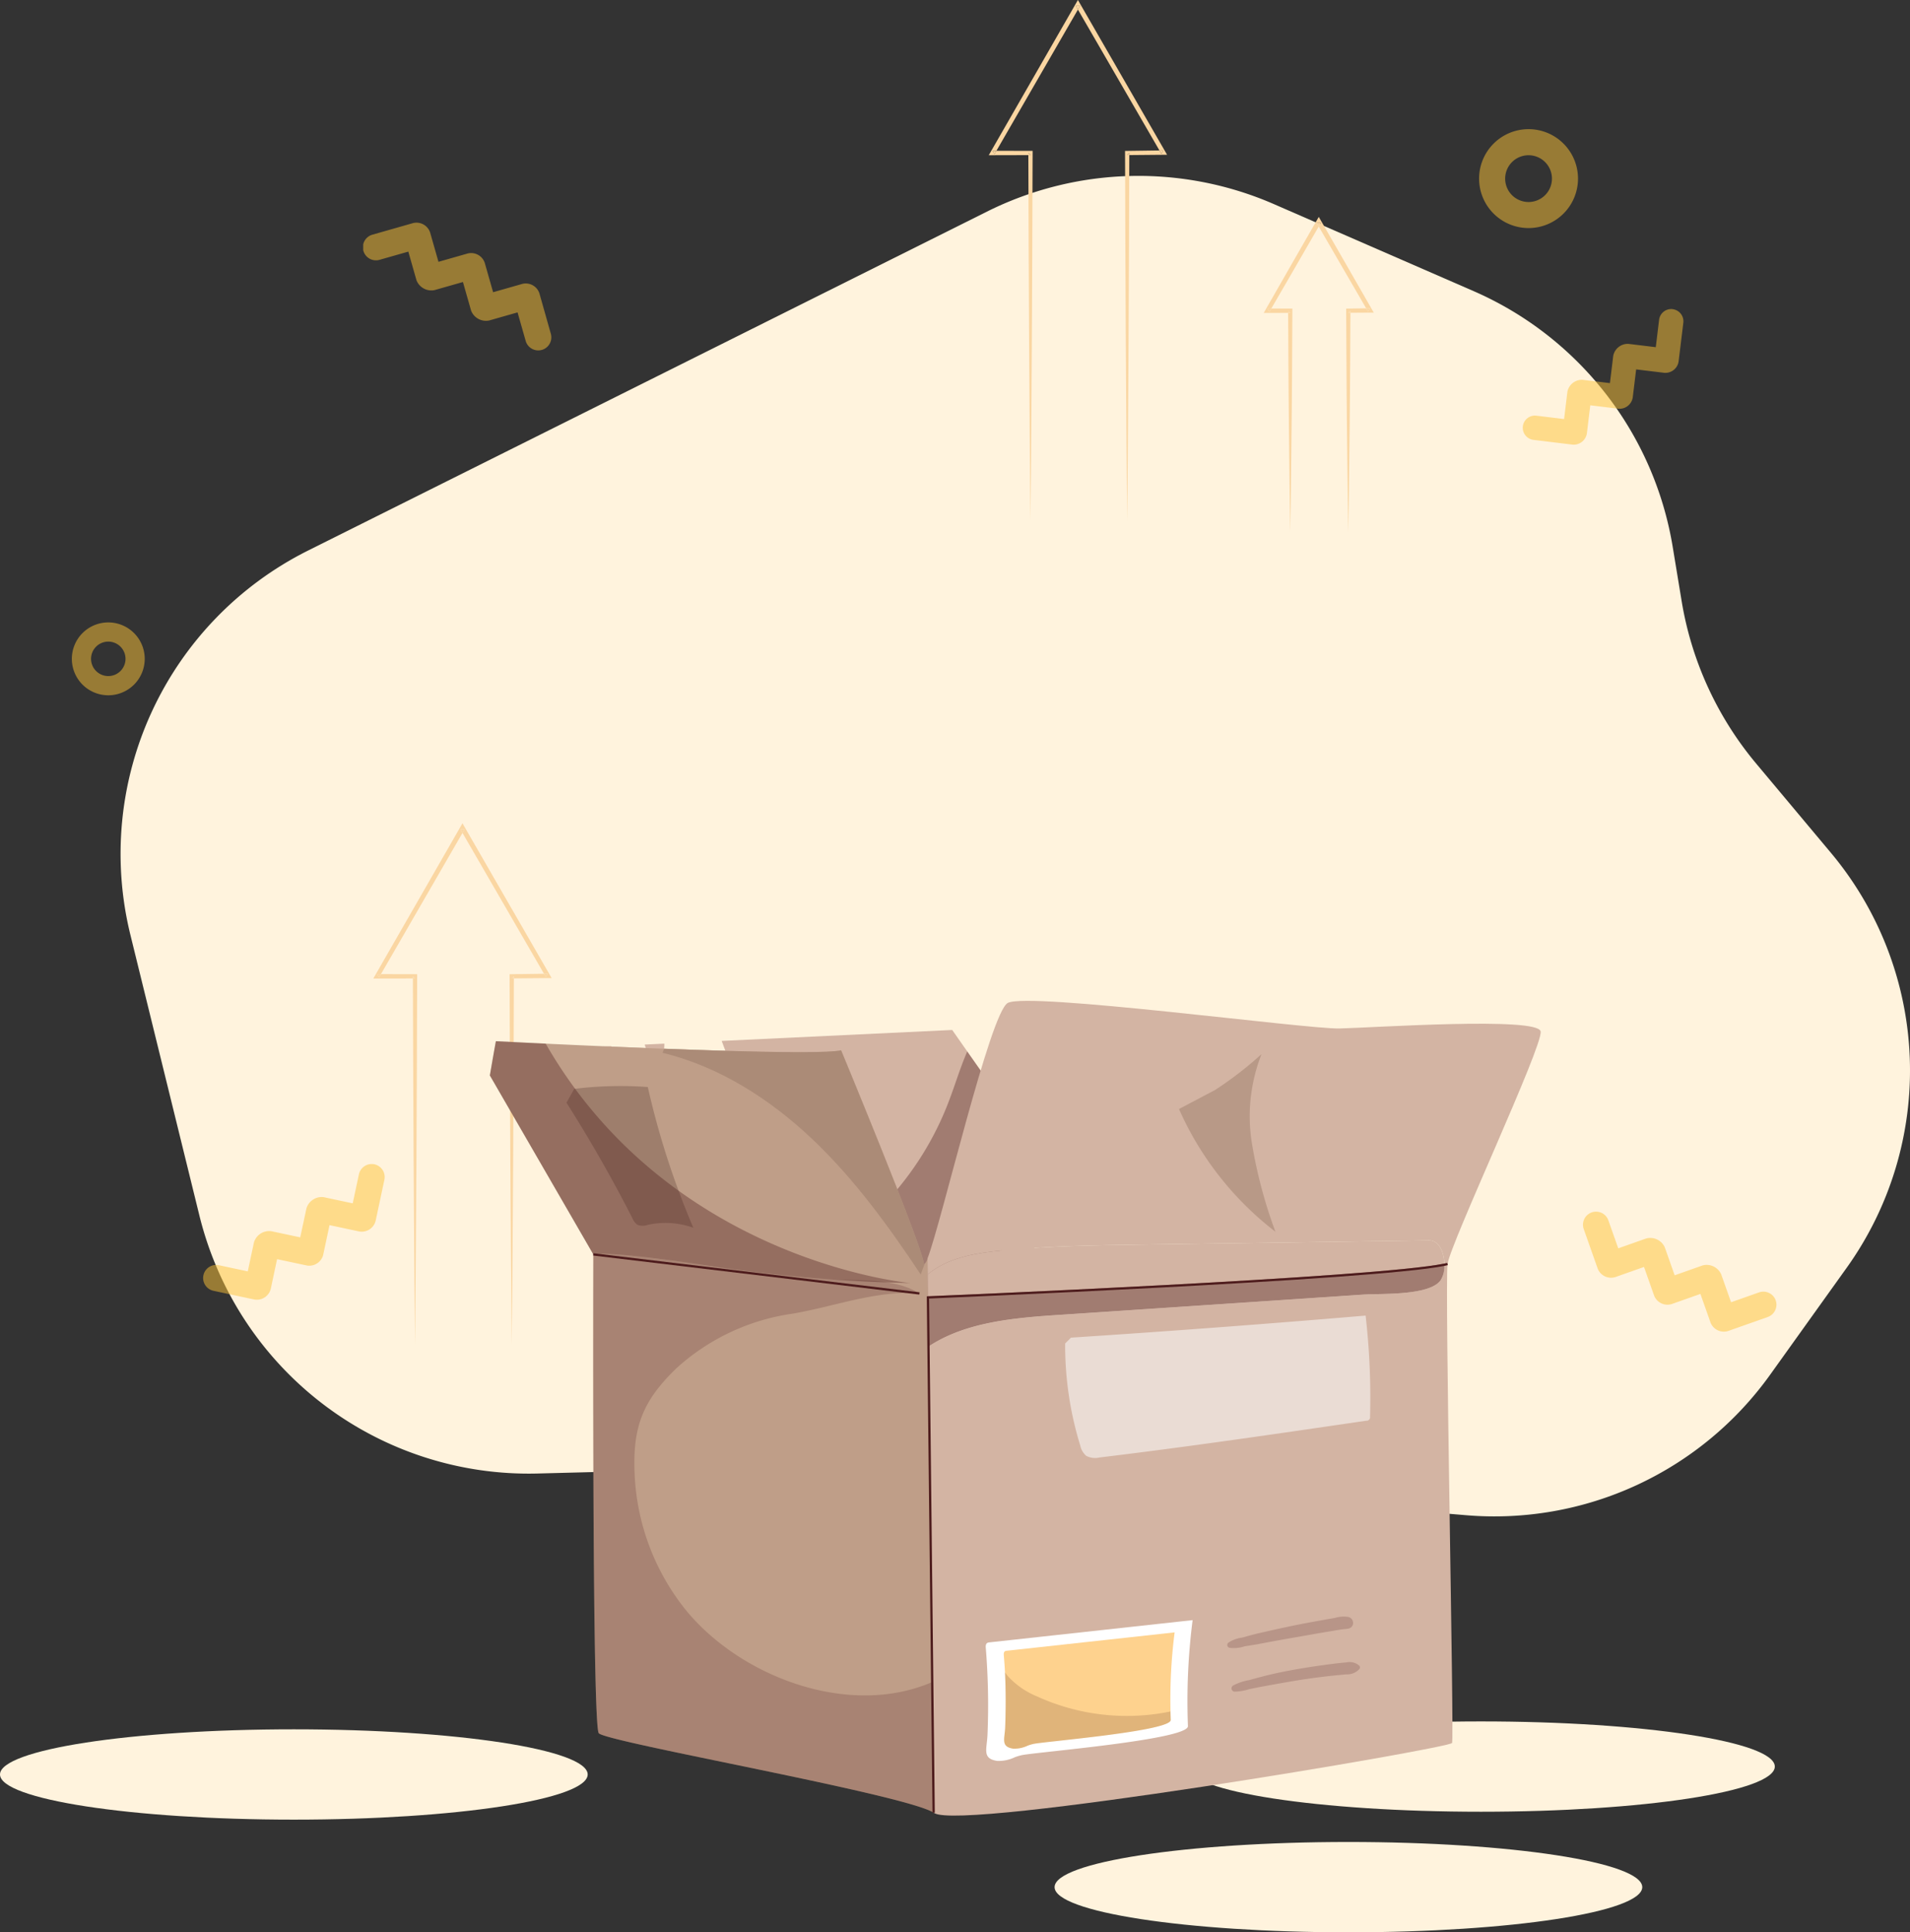 <svg xmlns="http://www.w3.org/2000/svg" xmlns:xlink="http://www.w3.org/1999/xlink" width="241.157" height="244" viewBox="0 0 241.157 244">
  <rect x="0" y="0" width="241.157" height="244" fill="#333333" stroke="none"/>
  <defs>
    <clipPath id="clip-path">
      <rect id="Rectangle_2423" data-name="Rectangle 2423" width="241.157" height="244" fill="none"/>
    </clipPath>
    <clipPath id="clip-path-2">
      <rect id="Rectangle_2396" data-name="Rectangle 2396" width="24.427" height="15.167" fill="none"/>
    </clipPath>
    <clipPath id="clip-path-3">
      <rect id="Rectangle_2397" data-name="Rectangle 2397" width="20.249" height="17.129" fill="none"/>
    </clipPath>
    <clipPath id="clip-path-4">
      <rect id="Rectangle_2398" data-name="Rectangle 2398" width="23.763" height="16.142" fill="none"/>
    </clipPath>
    <clipPath id="clip-path-5">
      <rect id="Rectangle_2399" data-name="Rectangle 2399" width="22.95" height="17.148" fill="none"/>
    </clipPath>
    <clipPath id="clip-path-6">
      <rect id="Rectangle_2400" data-name="Rectangle 2400" width="12.489" height="12.489" fill="none"/>
    </clipPath>
    <clipPath id="clip-path-7">
      <rect id="Rectangle_2401" data-name="Rectangle 2401" width="9.198" height="9.198" fill="none"/>
    </clipPath>
    <clipPath id="clip-path-8">
      <rect id="Rectangle_2410" data-name="Rectangle 2410" width="23.774" height="37.598" fill="none"/>
    </clipPath>
    <clipPath id="clip-path-9">
      <rect id="Rectangle_2411" data-name="Rectangle 2411" width="38.528" height="17.968" fill="none"/>
    </clipPath>
    <clipPath id="clip-path-10">
      <rect id="Rectangle_2412" data-name="Rectangle 2412" width="21.574" height="14.701" fill="none"/>
    </clipPath>
    <clipPath id="clip-path-11">
      <rect id="Rectangle_2413" data-name="Rectangle 2413" width="15.903" height="4.027" fill="none"/>
    </clipPath>
    <clipPath id="clip-path-12">
      <rect id="Rectangle_2414" data-name="Rectangle 2414" width="16.224" height="3.73" fill="none"/>
    </clipPath>
    <clipPath id="clip-path-13">
      <rect id="Rectangle_2415" data-name="Rectangle 2415" width="33.092" height="28.506" fill="none"/>
    </clipPath>
    <clipPath id="clip-path-14">
      <rect id="Rectangle_2416" data-name="Rectangle 2416" width="53.056" height="30.538" fill="none"/>
    </clipPath>
    <clipPath id="clip-path-15">
      <rect id="Rectangle_2417" data-name="Rectangle 2417" width="42.988" height="70.555" fill="none"/>
    </clipPath>
    <clipPath id="clip-path-16">
      <rect id="Rectangle_2419" data-name="Rectangle 2419" width="65.211" height="10.477" fill="none"/>
    </clipPath>
    <clipPath id="clip-path-17">
      <rect id="Rectangle_2421" data-name="Rectangle 2421" width="12.181" height="22.434" fill="none"/>
    </clipPath>
    <clipPath id="clip-path-18">
      <rect id="Rectangle_2422" data-name="Rectangle 2422" width="21.037" height="9.653" fill="none"/>
    </clipPath>
  </defs>
  <g id="Create_Collection_illustration" data-name="Create Collection illustration" clip-path="url(#clip-path)">
    <path id="Path_27822" data-name="Path 27822" d="M1515.078,2143.376c-20.492,0-37.1,2.555-37.1,5.7s16.612,5.705,37.1,5.705,37.1-2.554,37.1-5.705-16.612-5.7-37.1-5.7" transform="translate(-1328.09 -1926.012)" fill="#fff3dd"/>
    <path id="Path_27823" data-name="Path 27823" d="M1350.042,2293.511c-20.492,0-37.1,2.554-37.1,5.7s16.612,5.705,37.1,5.705,37.1-2.554,37.1-5.705-16.612-5.7-37.1-5.7" transform="translate(-1179.79 -2060.922)" fill="#fff3dd"/>
    <path id="Path_27824" data-name="Path 27824" d="M37.1,2153.2c-20.492,0-37.1,2.554-37.1,5.7s16.612,5.705,37.1,5.705,37.1-2.554,37.1-5.705-16.612-5.7-37.1-5.7" transform="translate(0 -1934.838)" fill="#fff3dd"/>
    <path id="Path_27825" data-name="Path 27825" d="M356.579,293.239a42.815,42.815,0,0,1-9.419-20.523l-1.131-6.86a42.817,42.817,0,0,0-25.145-32.287l-25.206-10.982a42.817,42.817,0,0,0-36.228.946l-85.7,42.789a42.817,42.817,0,0,0-22.453,48.529l8.713,35.442a42.817,42.817,0,0,0,42.686,32.581l39.628-1.024a42.792,42.792,0,0,1,4.707.137l72.889,6.151a42.817,42.817,0,0,0,38.418-17.745l9.657-13.492A42.817,42.817,0,0,0,366,304.492Z" transform="translate(-134.835 -196.813)" fill="#fff3dd"/>
    <path id="Path_27826" data-name="Path 27826" d="M1578.344,384.521l.241-.417-.484,0Z" transform="translate(-1418.063 -345.15)" fill="#fad6a2"/>
    <path id="Path_27827" data-name="Path 27827" d="M1603.766,386.859v.269h.267Z" transform="translate(-1441.125 -347.627)" fill="#fad6a2"/>
    <path id="Path_27828" data-name="Path 27828" d="M1639.293,277.563l.264.456.263-.456Z" transform="translate(-1473.049 -249.415)" fill="#fad6a2"/>
    <path id="Path_27829" data-name="Path 27829" d="M1583.778,276.113l-3.227-5.607-.264-.458-.263.459-3.227,5.622-3.22,5.626-.241.421.483,0,2.6-.01v-.269l.268.268h-.267l.036,6.712.022,3.491.032,3.491c.018,2.327.048,4.654.077,6.981l.044,3.491.055,3.491.056-3.491.044-3.491c.029-2.327.06-4.654.077-6.981l.031-3.491.023-3.491.037-6.982v-.267h-.27l-2.387-.009-.241.417-.242-.419.484,0,3.007-5.193,2.979-5.158-.264-.456h.527l-.263.456,2.978,5.143,3.009,5.182.479-.007-.239.42-.24-.412-2.256.034-.268,0v.265l.037,6.982.023,3.491.031,3.491c.018,2.327.048,4.654.078,6.981l.044,3.491.056,3.491.056-3.491.044-3.491c.03-2.327.06-4.654.078-6.981l.031-3.491.023-3.491.036-6.714-.265,0,.266-.269v.267l2.47-.018.478,0-.239-.416Z" transform="translate(-1413.779 -242.662)" fill="#fad6a2"/>
    <path id="Path_27830" data-name="Path 27830" d="M1678.742,387.128l.264,0v-.267Z" transform="translate(-1508.497 -347.627)" fill="#fad6a2"/>
    <path id="Path_27831" data-name="Path 27831" d="M1701.408,383.794l-.479.007.239.412Z" transform="translate(-1528.434 -344.873)" fill="#fad6a2"/>
    <path id="Path_27832" data-name="Path 27832" d="M1280.3,190.546v.269h.268Z" transform="translate(-1150.462 -171.223)" fill="#fad6a2"/>
    <path id="Path_27833" data-name="Path 27833" d="M1236.036,188.209l.241-.418h-.483Z" transform="translate(-1110.469 -168.746)" fill="#fad6a2"/>
    <path id="Path_27834" data-name="Path 27834" d="M1339.438,7.517l.264.456.263-.456Z" transform="translate(-1203.603 -6.755)" fill="#fad6a2"/>
    <path id="Path_27835" data-name="Path 27835" d="M1242.547.462,1242.283,0l-.263.458-10.753,18.725-.241.42h.483l4.515-.011v-.269l.268.268h-.267l.037,11.359.054,11.628.078,11.628.043,5.814.056,5.814.056-5.814.044-5.814.077-11.628.054-11.628.038-11.628v-.268h-.269l-4.3-.01-.241.418-.242-.419h.484l10.291-17.827-.264-.456h.527l-.263.456L1252.576,19l.478-.006-.239.42-.239-.413-4.076.056-.267,0v.265l.038,11.628.054,11.628.078,11.628.044,5.814.056,5.814.056-5.814.044-5.814.078-11.628.054-11.628.036-11.361-.265,0,.266-.269v.267l4.29-.039.478,0-.239-.415Z" transform="translate(-1106.185 -0.004)" fill="#fad6a2"/>
    <path id="Path_27836" data-name="Path 27836" d="M1444.008,187.277l-.479.007.239.413Z" transform="translate(-1297.138 -168.285)" fill="#fad6a2"/>
    <path id="Path_27837" data-name="Path 27837" d="M1403.391,190.816l.265,0v-.267Z" transform="translate(-1261.07 -171.223)" fill="#fad6a2"/>
    <path id="Path_27838" data-name="Path 27838" d="M573.184,1032.614l.264.456.263-.456Z" transform="translate(-515.056 -927.894)" fill="#fad6a2"/>
    <path id="Path_27839" data-name="Path 27839" d="M469.782,1213.305l.241-.418h-.484Z" transform="translate(-421.923 -1089.885)" fill="#fad6a2"/>
    <path id="Path_27840" data-name="Path 27840" d="M514.046,1215.643v.269h.267Z" transform="translate(-461.916 -1092.362)" fill="#fad6a2"/>
    <path id="Path_27841" data-name="Path 27841" d="M476.292,1025.558l-.264-.458-.263.458-10.753,18.726-.241.42h.484l4.514-.01v-.269l.268.268h-.267l.037,11.359.054,11.628.077,11.628.044,5.814.056,5.814.056-5.814.044-5.814.078-11.628.054-11.628.038-11.628v-.268h-.269l-4.3-.01-.241.418-.242-.419h.484l10.291-17.827-.264-.456h.527l-.263.456,10.292,17.781.478-.006-.239.42-.239-.413-4.076.056-.267,0v.265l.038,11.628.054,11.628.078,11.628.044,5.814.056,5.814.056-5.814.044-5.814.078-11.628.054-11.628.037-11.361-.265,0,.266-.269v.267l4.29-.039.478,0-.239-.415Z" transform="translate(-417.637 -921.143)" fill="#fad6a2"/>
    <path id="Path_27842" data-name="Path 27842" d="M677.754,1212.374l-.478.007.239.413Z" transform="translate(-608.592 -1089.425)" fill="#fad6a2"/>
    <path id="Path_27843" data-name="Path 27843" d="M637.137,1215.911l.265,0v-.267Z" transform="translate(-572.524 -1092.362)" fill="#fad6a2"/>
    <g id="Group_16222" data-name="Group 16222" transform="translate(199.868 152.997)" opacity="0.5">
      <g id="Group_16221" data-name="Group 16221">
        <g id="Group_16220" data-name="Group 16220" clip-path="url(#clip-path-2)">
          <path id="Path_27844" data-name="Path 27844" d="M1995.183,1519.867a1.656,1.656,0,0,0-2.106-1.007l-3.531,1.247-1.247-3.531a2.012,2.012,0,0,0-2.344-1.12l-3.531,1.247-1.247-3.531a2.013,2.013,0,0,0-2.344-1.121l-3.531,1.247-1.247-3.531a1.65,1.65,0,1,0-3.112,1.1l1.769,5.007a1.812,1.812,0,0,0,2.214,1.058l3.627-1.281,1.281,3.627a1.812,1.812,0,0,0,2.214,1.058l3.627-1.281,1.281,3.627a1.812,1.812,0,0,0,2.214,1.058l5.007-1.769A1.655,1.655,0,0,0,1995.183,1519.867Z" transform="translate(-1970.849 -1508.668)" fill="#fec337"/>
        </g>
      </g>
    </g>
    <g id="Group_16225" data-name="Group 16225" transform="translate(192.293 39.023)" opacity="0.5">
      <g id="Group_16224" data-name="Group 16224">
        <g id="Group_16223" data-name="Group 16223" clip-path="url(#clip-path-3)">
          <path id="Path_27845" data-name="Path 27845" d="M1915.048,384.814h0a1.543,1.543,0,0,0-1.712,1.341l-.42,3.464-3.464-.42a1.876,1.876,0,0,0-1.905,1.493l-.42,3.464-3.463-.42a1.875,1.875,0,0,0-1.905,1.493l-.42,3.463-3.464-.42a1.538,1.538,0,1,0-.37,3.053l4.911.6a1.689,1.689,0,0,0,1.8-1.41l.431-3.557,3.558.432a1.689,1.689,0,0,0,1.8-1.41l.432-3.557,3.557.432a1.689,1.689,0,0,0,1.8-1.41l.6-4.912a1.542,1.542,0,0,0-1.341-1.712" transform="translate(-1896.15 -384.802)" fill="#fec337"/>
        </g>
      </g>
    </g>
    <g id="Group_16228" data-name="Group 16228" transform="translate(45.859 28.105)" opacity="0.5">
      <g id="Group_16227" data-name="Group 16227">
        <g id="Group_16226" data-name="Group 16226" clip-path="url(#clip-path-4)">
          <path id="Path_27846" data-name="Path 27846" d="M474.449,286.074a1.812,1.812,0,0,0-2.144-1.193l-3.7,1.054-1.054-3.7a1.813,1.813,0,0,0-2.145-1.193l-3.7,1.054-1.054-3.7a1.813,1.813,0,0,0-2.145-1.193L453.4,278.66a1.65,1.65,0,1,0,.9,3.174l3.6-1.026,1.026,3.6a2.013,2.013,0,0,0,2.27,1.263l3.6-1.026,1.026,3.6a2.013,2.013,0,0,0,2.27,1.263l3.6-1.026,1.026,3.6a1.65,1.65,0,1,0,3.175-.9Z" transform="translate(-452.204 -277.141)" fill="#fec337"/>
        </g>
      </g>
    </g>
    <g id="Group_16231" data-name="Group 16231" transform="translate(25.629 146.979)" opacity="0.5">
      <g id="Group_16230" data-name="Group 16230">
        <g id="Group_16229" data-name="Group 16229" clip-path="url(#clip-path-5)">
          <path id="Path_27847" data-name="Path 27847" d="M274.367,1449.364h0a1.656,1.656,0,0,0-1.958,1.27l-.781,3.662-3.662-.781a2.013,2.013,0,0,0-2.18,1.414L265,1458.59l-3.662-.781a2.013,2.013,0,0,0-2.18,1.414l-.781,3.662-3.662-.781a1.651,1.651,0,0,0-.689,3.229l5.193,1.108a1.813,1.813,0,0,0,2.059-1.335l.8-3.762,3.762.8a1.813,1.813,0,0,0,2.059-1.335l.8-3.762,3.762.8a1.813,1.813,0,0,0,2.059-1.335l1.108-5.193a1.655,1.655,0,0,0-1.27-1.958" transform="translate(-252.723 -1449.327)" fill="#fec337"/>
        </g>
      </g>
    </g>
    <g id="Group_16234" data-name="Group 16234" transform="translate(186.75 16.309)" opacity="0.5">
      <g id="Group_16233" data-name="Group 16233">
        <g id="Group_16232" data-name="Group 16232" clip-path="url(#clip-path-6)">
          <path id="Path_27848" data-name="Path 27848" d="M1847.738,160.823a6.244,6.244,0,1,0,6.244,6.244,6.244,6.244,0,0,0-6.244-6.244m0,9.2a2.954,2.954,0,1,1,2.954-2.954,2.954,2.954,0,0,1-2.954,2.954" transform="translate(-1841.493 -160.823)" fill="#fec337"/>
        </g>
      </g>
    </g>
    <g id="Group_16237" data-name="Group 16237" transform="translate(9.073 78.593)" opacity="0.5">
      <g id="Group_16236" data-name="Group 16236">
        <g id="Group_16235" data-name="Group 16235" clip-path="url(#clip-path-7)">
          <path id="Path_27849" data-name="Path 27849" d="M94.071,774.992a4.6,4.6,0,1,0,4.6,4.6,4.6,4.6,0,0,0-4.6-4.6m0,6.775a2.176,2.176,0,1,1,2.176-2.176,2.176,2.176,0,0,1-2.176,2.176" transform="translate(-89.472 -774.992)" fill="#fec337"/>
        </g>
      </g>
    </g>
    <path id="Path_27861" data-name="Path 27861" d="M723.86,1305.4l-23.5,18.753-1.783-1.5-3.46-2.911-41.282-34.716,10.858-.516.056.052c1.417.06,2.861.119,4.312.177l-.137-.43,2.478-.118a4.192,4.192,0,0,1-.028.638c2.638.1,5.261.189,7.737.262l-.465-1.243,29.107-1.383,1.9,2.712,9.222,13.128Z" transform="translate(-587.526 -1152.41)" fill="#d3b4a3"/>
    <g id="Group_16255" data-name="Group 16255" transform="translate(107.576 132.77)" opacity="0.37">
      <g id="Group_16254" data-name="Group 16254">
        <g id="Group_16253" data-name="Group 16253" clip-path="url(#clip-path-8)">
          <path id="Path_27862" data-name="Path 27862" d="M1084.551,1322.336a54.941,54.941,0,0,1-3.056,8.811,32.793,32.793,0,0,1-16.032,15.131,8.172,8.172,0,0,1-1.214.408,2.908,2.908,0,0,1-2.11-.16,3.116,3.116,0,0,1-1.35-2.75,11.172,11.172,0,0,1,.038-1.572q.353-4.1.7-8.2a6.751,6.751,0,0,1,.523-2.449,7.4,7.4,0,0,1,1.692-1.979,38.781,38.781,0,0,0,9.439-14.569c.585-1.527,1.24-3.71,2.141-5.8Z" transform="translate(-1060.776 -1309.208)" fill="#4d1b1c"/>
        </g>
      </g>
    </g>
    <path id="Path_27863" data-name="Path 27863" d="M665.909,1393.851c-3.708-2.342-41.431-8.914-42.288-10.039-.411-.538-.586-14.245-.657-28.47-.077-15.678-.028-31.984-.028-31.984l-4.674-8.084-5.208-9.011-3.18-5.5c.255-1.491.512-2.964.759-4.322,1.643.081,3.8.189,6.285.305,2.514.119,5.359.248,8.329.375,1.417.06,2.861.119,4.312.178q1.154.047,2.312.09h.015c2.633.1,5.251.188,7.722.261,7.222.208,13.188.26,14.617-.065,0,0,9.949,23.973,10.424,26.817.023.139.064.189.12.158a1.752,1.752,0,0,0,.368-.694l.041,3.683.014,1.242.537,48.566Z" transform="translate(-548.024 -1164.963)" fill="#bf9e88"/>
    <path id="Path_27864" data-name="Path 27864" d="M1221.02,1339.908c-.284.664-62.073,11.144-65.389,8.842-.02-.013-.041-.028-.064-.041l-.652-58.864c4.6-3.056,10.649-3.606,16.28-3.981l38.565-2.572c2.3-.154,8.326.162,9.792-1.781.967-1.279.573-5.092-1.455-5.064l-36.347.528c-5.842.084-11.692.169-17.507.735-3.145.306-6.42.809-8.971,2.672-.156.115-.309.235-.457.363l-.022-2.024c1.8-4.668,7.887-31.011,10.126-32.254,2.559-1.422,37.716,3.317,41.886,3.222s25.114-1.515,25.4.379-11.372,26.681-11.751,29.356.853,59.82.568,60.482" transform="translate(-1037.683 -1119.822)" fill="#d3b4a3"/>
    <path id="Path_27865" data-name="Path 27865" d="M1219.75,1549.51c-1.466,1.943-7.49,1.626-9.792,1.781l-38.565,2.572c-5.63.375-11.682.925-16.28,3.981l-.1-9.1c.148-.128.3-.249.458-.363,2.55-1.863,5.826-2.366,8.971-2.672,5.815-.566,11.666-.651,17.507-.735l36.347-.528c2.028-.029,2.422,3.784,1.455,5.063" transform="translate(-1037.881 -1387.821)" fill="#d3b4a3"/>
    <g id="Group_16258" data-name="Group 16258" transform="translate(134.482 166.12)" opacity="0.53">
      <g id="Group_16257" data-name="Group 16257">
        <g id="Group_16256" data-name="Group 16256" clip-path="url(#clip-path-9)">
          <path id="Path_27866" data-name="Path 27866" d="M1326.827,1640.854q18.61-1.212,37.2-2.786a90.586,90.586,0,0,1,.561,12.743.45.45,0,0,1-.492.532c-11.206,1.643-22.414,3.285-33.659,4.641a2.416,2.416,0,0,1-1.686-.208,2.345,2.345,0,0,1-.753-1.3,42.928,42.928,0,0,1-1.906-12.886Z" transform="translate(-1326.087 -1638.068)" fill="#fff"/>
        </g>
      </g>
    </g>
    <path id="Path_27867" data-name="Path 27867" d="M1230.9,2034.576a6.754,6.754,0,0,1,.906-.274c1.907-.391,21.043-1.949,20.976-3.667a80.609,80.609,0,0,1,.591-13.381l-25.645,2.807a.654.654,0,0,0-.289.078c-.2.128-.2.412-.178.647a88.953,88.953,0,0,1,.216,10.88c-.064,1.872-.74,3.073,1.229,3.364a4.727,4.727,0,0,0,2.2-.453" transform="translate(-1102.793 -1812.679)" fill="#fff"/>
    <g id="Group_16261" data-name="Group 16261" transform="translate(126.732 206.123)" opacity="0.58">
      <g id="Group_16260" data-name="Group 16260">
        <g id="Group_16259" data-name="Group 16259" clip-path="url(#clip-path-10)">
          <path id="Path_27868" data-name="Path 27868" d="M1270.726,2042.523c.007.352.018.705.031,1.057.056,1.419-15.749,2.705-17.325,3.029a5.552,5.552,0,0,0-.748.226,3.9,3.9,0,0,1-1.813.375c-1.627-.242-1.068-1.233-1.015-2.779.079-2.285.087-4.573-.029-6.857q-.055-1.066-.148-2.131c-.017-.194-.017-.429.147-.534a.548.548,0,0,1,.239-.064l21.182-2.318a66.4,66.4,0,0,0-.519,10" transform="translate(-1249.67 -2032.528)" fill="#fdb23d"/>
        </g>
      </g>
    </g>
    <g id="Group_16264" data-name="Group 16264" transform="translate(154.951 204.109)" opacity="0.2">
      <g id="Group_16263" data-name="Group 16263">
        <g id="Group_16262" data-name="Group 16262" clip-path="url(#clip-path-11)">
          <path id="Path_27869" data-name="Path 27869" d="M1528.2,2016.633a4.261,4.261,0,0,0,1.906-.18c.681-.115,1.363-.213,2.041-.344q2.148-.412,4.3-.781c1.4-.24,2.789-.5,4.186-.726.667-.11,1.339-.248,2.011-.32.505-.054.96-.025,1.151-.585a.785.785,0,0,0-.54-.95,3.665,3.665,0,0,0-1.726.113q-.956.164-1.91.336c-1.352.244-2.7.493-4.047.781q-1.955.418-3.9.872c-.629.147-1.249.332-1.871.5a3.946,3.946,0,0,0-1.765.664.372.372,0,0,0,.162.615" transform="translate(-1527.928 -2012.674)" fill="#4d1b1c"/>
        </g>
      </g>
    </g>
    <g id="Group_16267" data-name="Group 16267" transform="translate(155.481 209.884)" opacity="0.2">
      <g id="Group_16266" data-name="Group 16266">
        <g id="Group_16265" data-name="Group 16265" clip-path="url(#clip-path-12)">
          <path id="Path_27870" data-name="Path 27870" d="M1533.568,2073.331a6.576,6.576,0,0,0,1.882-.324q.995-.206,2-.389c1.371-.251,2.744-.5,4.12-.722q2.025-.324,4.064-.548c.672-.073,1.345-.132,2.018-.2a2.092,2.092,0,0,0,1.65-.653.323.323,0,0,0,0-.446,1.863,1.863,0,0,0-1.65-.409c-.674.055-1.346.139-2.018.224q-2.109.267-4.2.632c-1.371.241-2.733.511-4.083.856q-.982.25-1.958.524a6.6,6.6,0,0,0-2.025.686.419.419,0,0,0,.209.773" transform="translate(-1533.163 -2069.61)" fill="#4d1b1c"/>
        </g>
      </g>
    </g>
    <path id="Path_27871" data-name="Path 27871" d="M705.285,1354.344q4.515,7.118,8.35,14.637a1.72,1.72,0,0,0,.625.789,1.873,1.873,0,0,0,1.286,0,10.526,10.526,0,0,1,5.751.362,102.5,102.5,0,0,1-5.744-17.763,47.348,47.348,0,0,0-9.287.233Z" transform="translate(-633.76 -1215.108)" fill="#9e7e6c"/>
    <g id="Group_16270" data-name="Group 16270" transform="translate(83.65 132.424)" opacity="0.6">
      <g id="Group_16269" data-name="Group 16269">
        <g id="Group_16268" data-name="Group 16268" clip-path="url(#clip-path-13)">
          <path id="Path_27872" data-name="Path 27872" d="M857.945,1332.968l-.493,1.336c-4.063-6.109-8.406-12.1-13.736-17.137s-11.732-9.127-18.863-10.856c.069-.173.139-.345.21-.513,2.633.1,5.251.188,7.722.261,7.223.208,13.188.259,14.617-.065,0,0,9.949,23.973,10.424,26.816.023.139.064.19.12.158" transform="translate(-824.853 -1305.798)" fill="#9e7e6c"/>
        </g>
      </g>
    </g>
    <g id="Group_16273" data-name="Group 16273" transform="translate(61.849 131.475)" opacity="0.37">
      <g id="Group_16272" data-name="Group 16272">
        <g id="Group_16271" data-name="Group 16271" clip-path="url(#clip-path-14)">
          <path id="Path_27873" data-name="Path 27873" d="M662.929,1326.976a198.445,198.445,0,0,1-25.535-2.2c-2.479-.375-11.979-1.8-14.458-1.424l-4.674-8.084-5.208-9.011-3.18-5.5c.255-1.491.512-2.964.759-4.322,1.643.081,3.8.189,6.285.305a59.291,59.291,0,0,0,4.217,6.366c16.393,21.58,41.8,23.866,41.8,23.866" transform="translate(-609.873 -1296.438)" fill="#4d1b1c"/>
        </g>
      </g>
    </g>
    <g id="Group_16276" data-name="Group 16276" transform="translate(74.896 158.332)" opacity="0.2">
      <g id="Group_16275" data-name="Group 16275">
        <g id="Group_16274" data-name="Group 16274" clip-path="url(#clip-path-15)">
          <path id="Path_27874" data-name="Path 27874" d="M781.522,1631.826c-3.708-2.342-41.431-8.913-42.288-10.039-.411-.538-.586-14.245-.657-28.471-.077-15.678-.028-31.984-.028-31.984,2.479-.372,11.979,1.048,14.458,1.424q7.352,1.113,14.773,1.675c3.743.283,8.649-.254,11.945,1.832-5.393-.448-10.88,1.708-16.144,2.574a27.509,27.509,0,0,0-14.63,6.96c-4.122,4.021-5.448,7.283-5.185,13.227a29.381,29.381,0,0,0,6.511,17.271c6.954,8.451,20.616,13.566,31.063,9.035Z" transform="translate(-738.534 -1561.271)" fill="#4d1b1c"/>
        </g>
      </g>
    </g>
    <rect id="Rectangle_2418" data-name="Rectangle 2418" width="0.287" height="41.471" transform="translate(74.894 158.536) rotate(-83.172)" fill="#4d1b1c"/>
    <g id="Group_16279" data-name="Group 16279" transform="translate(117.163 159.546)" opacity="0.37">
      <g id="Group_16278" data-name="Group 16278">
        <g id="Group_16277" data-name="Group 16277" clip-path="url(#clip-path-16)">
          <path id="Path_27875" data-name="Path 27875" d="M1220.522,1573.542a3.31,3.31,0,0,1-.5,1.849c-1.466,1.943-7.49,1.627-9.792,1.781l-38.565,2.572c-5.631.375-11.682.925-16.28,3.981l-.069-6.212v-.13c.795-.032,56.659-2.335,65.207-4.135,0,.1,0,.2,0,.294" transform="translate(-1155.313 -1573.248)" fill="#4d1b1c"/>
        </g>
      </g>
    </g>
    <path id="Path_27876" data-name="Path 27876" d="M1220.918,1572.707c-.128.033-.273.065-.432.1-8.813,1.807-64.628,4.1-65.2,4.13l-.007-.158-.005-.13h0c.795-.032,56.659-2.335,65.207-4.135.133-.027.255-.056.364-.083Z" transform="translate(-1038.114 -1412.965)" fill="#4d1b1c"/>
    <rect id="Rectangle_2420" data-name="Rectangle 2420" width="0.287" height="65.209" transform="translate(117.015 163.684) rotate(-0.638)" fill="#4d1b1c"/>
    <g id="Group_16282" data-name="Group 16282" transform="translate(148.859 133.101)" opacity="0.5">
      <g id="Group_16281" data-name="Group 16281">
        <g id="Group_16280" data-name="Group 16280" clip-path="url(#clip-path-17)">
          <path id="Path_27877" data-name="Path 27877" d="M1467.858,1319.411a39.963,39.963,0,0,0,12.181,15.5,60.1,60.1,0,0,1-2.964-11.117,21.379,21.379,0,0,1,1.209-11.317,46.557,46.557,0,0,1-5.872,4.531Z" transform="translate(-1467.858 -1312.475)" fill="#9e7e6c"/>
        </g>
      </g>
    </g>
    <g id="Group_16285" data-name="Group 16285" transform="translate(126.782 211.17)" opacity="0.15">
      <g id="Group_16284" data-name="Group 16284">
        <g id="Group_16283" data-name="Group 16283" clip-path="url(#clip-path-18)">
          <path id="Path_27878" data-name="Path 27878" d="M1271.2,2088.3c.056,1.419-15.75,2.705-17.325,3.029a5.589,5.589,0,0,0-.748.226,3.9,3.9,0,0,1-1.813.375c-1.626-.241-1.068-1.233-1.015-2.778.079-2.285.087-4.574-.029-6.857q.149.222.316.427a10.183,10.183,0,0,0,3.7,2.6,27.3,27.3,0,0,0,16.879,1.917c.007.352.018.705.031,1.057" transform="translate(-1250.163 -2082.298)" fill="#330406"/>
        </g>
      </g>
    </g>
  </g>
</svg>
